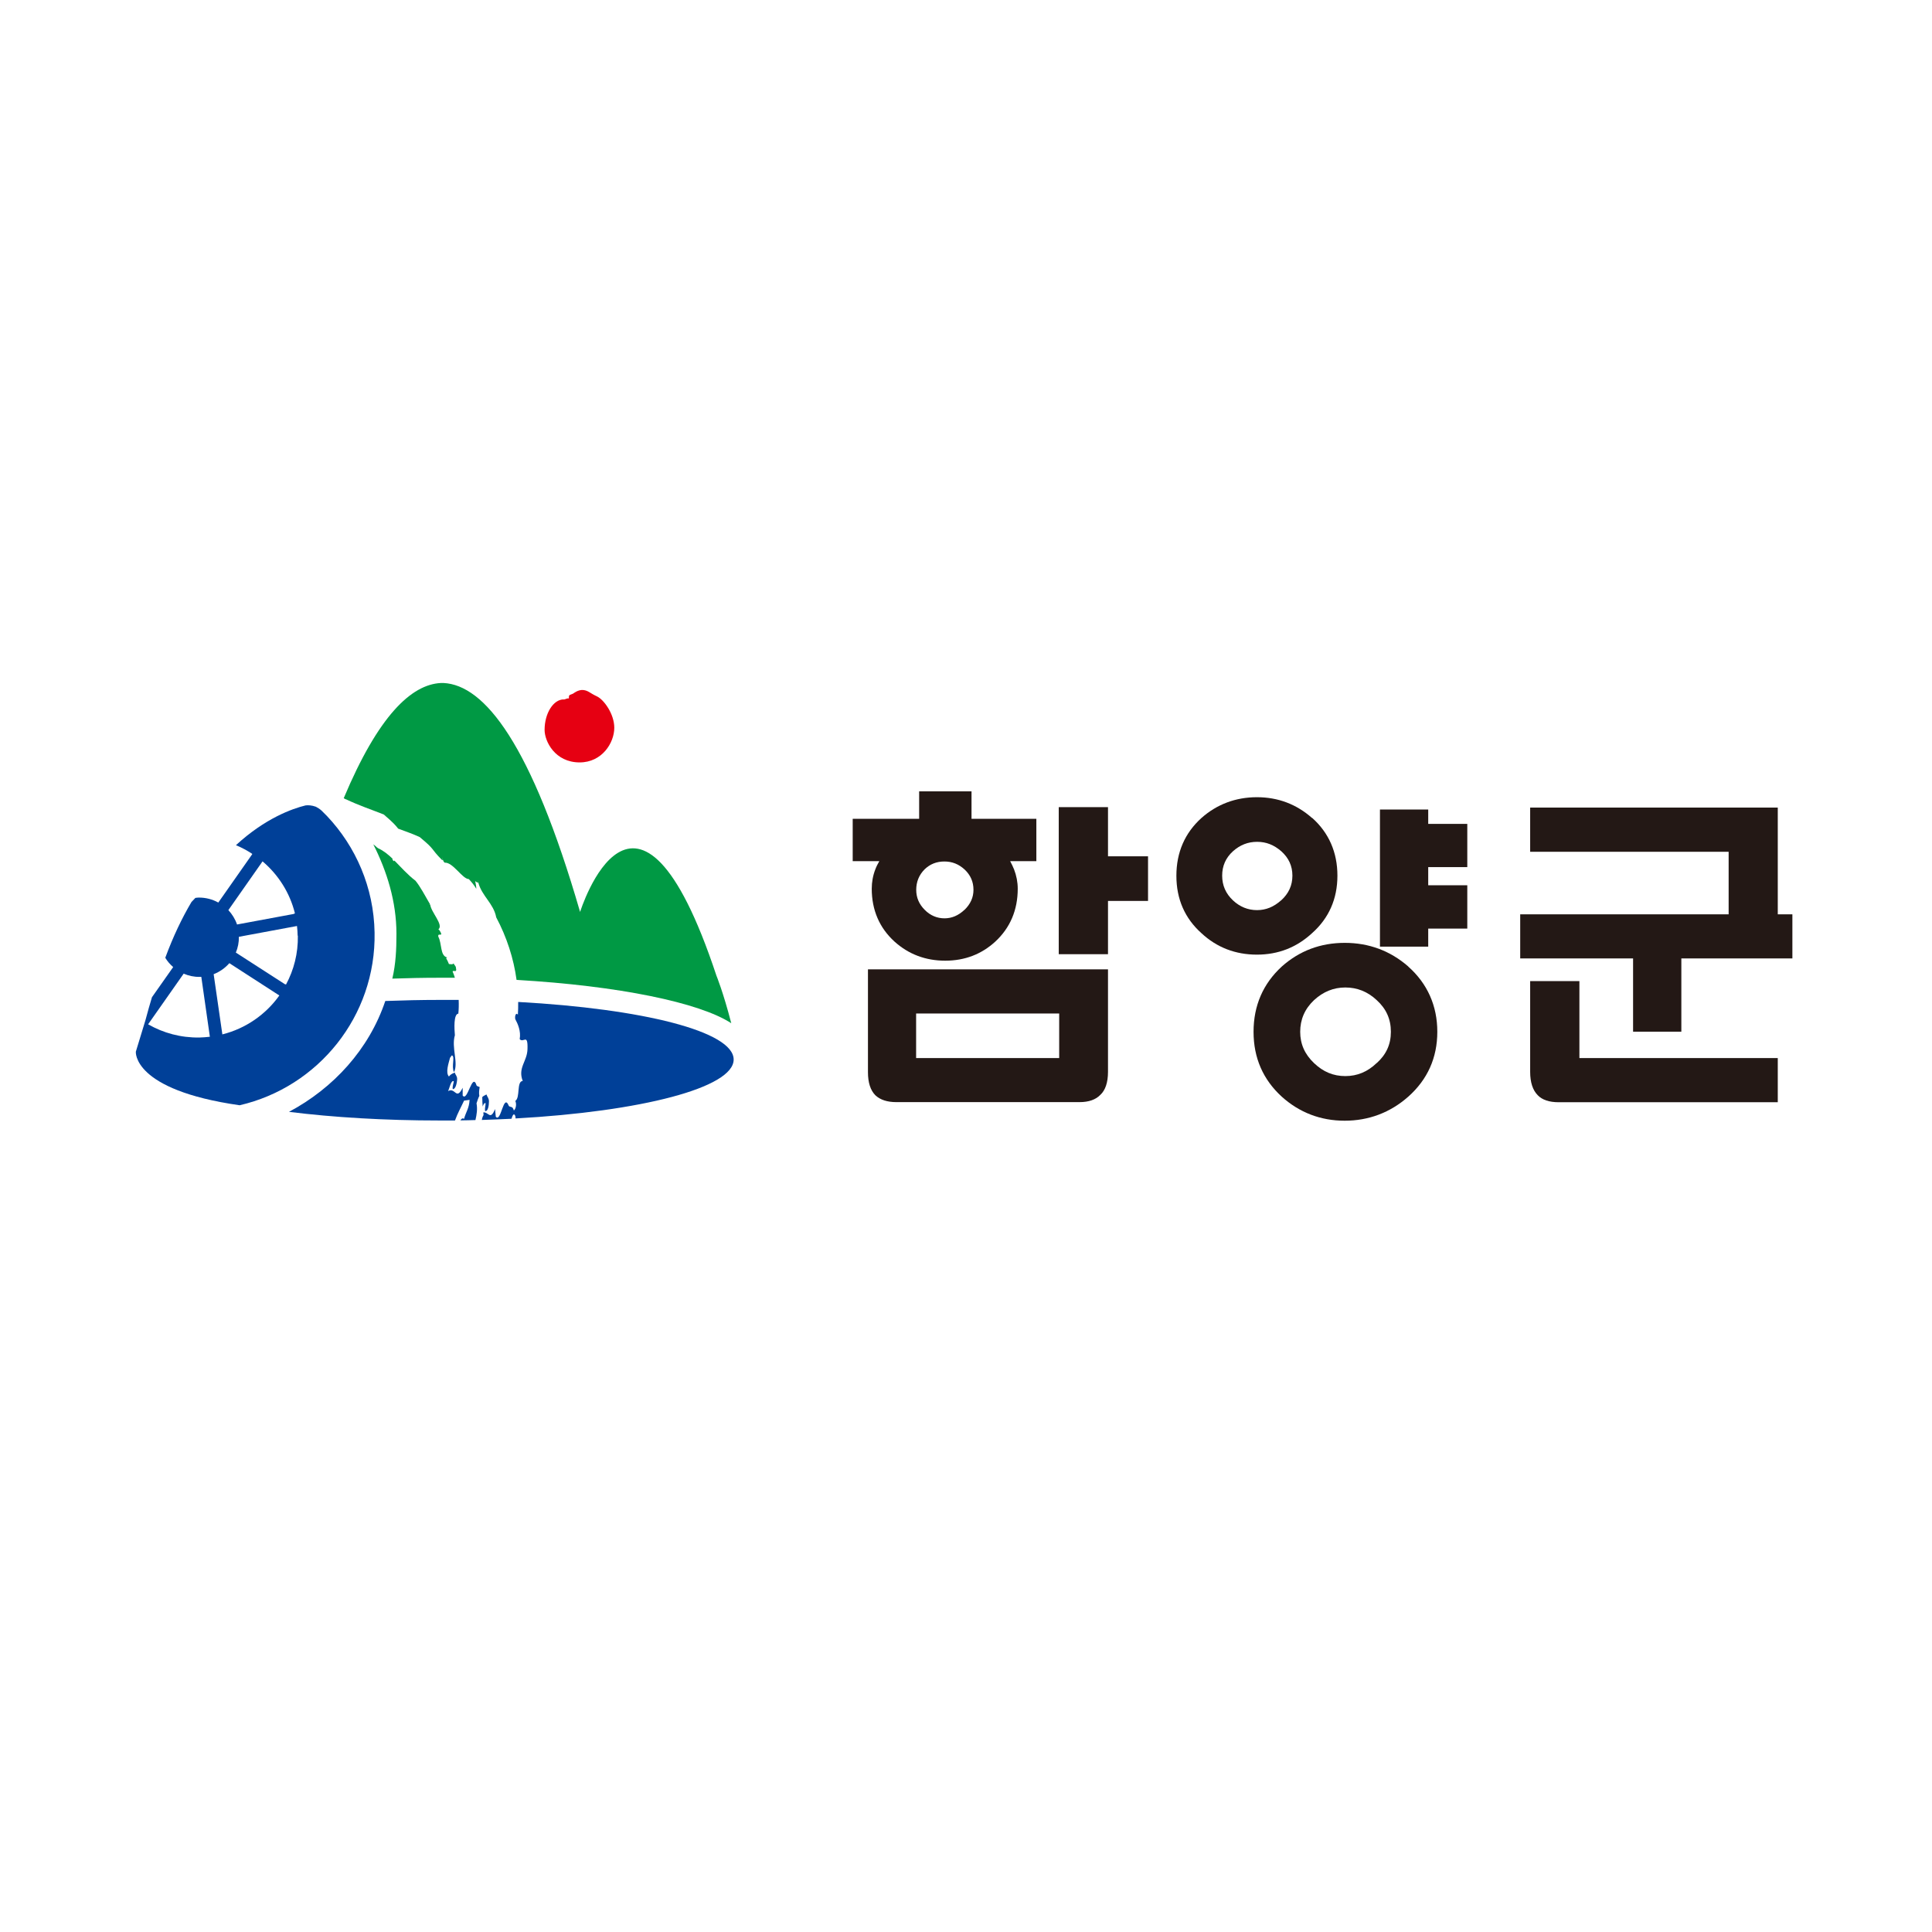 <svg width="512" height="512" viewBox="0 0 512 512" fill="none" xmlns="http://www.w3.org/2000/svg">
<rect width="512" height="512" fill="white"/>
<g clip-path="url(#clip0_315_7)">
<path d="M149.371 185.381C149.83 185.381 150.375 184.923 150.747 185.123C150.747 183.978 150.891 184.293 151.895 183.806C151.895 183.806 153.214 182.718 154.562 182.861C155.91 183.004 156.34 183.692 158.204 184.551C160.04 185.41 162.793 189.218 162.793 192.855C162.793 196.921 159.495 202.047 153.615 202.047C147.048 202.047 144.323 196.434 144.323 193.427C144.323 188.989 146.675 185.352 149.371 185.352V185.381Z" fill="#E60012"/>
<path d="M137.325 265.559C137.325 266.704 137.325 267.821 137.239 268.938C136.895 268.222 136.35 268.995 136.551 270.083C137.211 271.286 138.1 273.262 137.727 275.381C138.702 276.526 139.907 273.72 139.792 277.929C139.763 281.279 137.153 282.912 138.53 286.462C136.838 286.548 137.928 290.929 136.551 291.76C136.866 292.333 136.866 293.678 136.178 294.308C135.863 293.048 135.289 293.507 134.859 293.106C133.396 289.44 132.823 297.63 131.389 295.941L131.188 293.907C129.955 297.029 129.438 294.623 128.09 294.795C128.09 295.024 128.119 295.253 128.148 295.511C127.918 295.855 127.775 296.284 127.689 296.8C130.356 296.714 132.966 296.599 135.547 296.485C135.834 295.568 136.207 294.767 136.58 295.826C136.58 296.026 136.608 296.227 136.637 296.399C169.905 294.566 194.427 288.266 194.427 280.793C194.427 273.319 170.25 267.334 137.354 265.53L137.325 265.559Z" fill="#004098"/>
<path d="M128.607 294.452C129.295 294.509 129.582 293.106 129.582 291.789C129.496 290.901 129.152 290.758 128.922 290.042C128.607 290.242 128.234 290.328 127.804 290.729C127.804 291.731 127.861 292.505 127.918 293.249C128.091 292.676 128.349 292.218 128.693 292.361C128.693 293.02 128.406 293.765 128.578 294.48L128.607 294.452Z" fill="#004098"/>
<path d="M123.014 291.674L124.448 291.474C124.305 293.764 123.559 294.48 122.957 296.542C122.613 296.198 122.297 296.456 122.01 296.914C123.358 296.914 124.678 296.857 125.997 296.828C126.341 295.368 126.57 293.879 126.284 292.39C126.456 291.875 126.743 290.958 127.029 290.414C126.886 289.756 126.972 288.925 127.115 288.095C126.857 287.923 126.57 287.952 126.312 287.694C125.136 283.914 123.932 292.132 122.613 290.328V288.267C120.892 291.76 120.691 288.066 118.741 289.154C119.114 288.438 119.515 286.205 120.261 286.52C120.204 287.178 119.859 287.894 119.974 288.61C120.662 288.725 121.064 287.322 121.15 286.004C121.15 285.117 120.72 284.945 120.519 284.229C120.089 284.487 119.601 284.487 118.97 285.288C118.024 284.258 118.856 281.881 119.257 280.335L119.745 279.676C120.691 280.02 119.544 282.568 120.318 284.143C121.552 281.652 119.573 277.614 120.548 274.35C120.404 272.689 120.175 268.738 121.465 268.623C121.58 267.478 121.609 266.246 121.552 264.986C120.777 264.986 119.171 264.986 119.171 264.986H118.741C118.741 264.986 117.221 264.986 116.475 264.986C111.456 264.986 106.868 265.101 102.107 265.273C97.805 278.072 88.369 288.381 76.582 294.652C88.254 296.112 101.906 296.943 116.475 296.943C117.852 296.943 119.2 296.943 120.576 296.943C121.265 295.024 122.211 293.364 122.986 291.674H123.014Z" fill="#004098"/>
<path d="M91.667 211.811C95.023 213.415 98.665 214.646 101.705 215.849C104.43 218.197 104.803 218.712 105.52 219.6C107.527 220.344 109.506 221.032 111.227 221.833C115.586 225.441 113.894 224.64 117.164 227.933C117.221 227.933 117.307 227.933 117.336 227.904L117.164 227.217C117.278 227.618 117.422 227.99 117.565 228.333C117.68 228.419 117.737 228.505 117.852 228.62C120.032 228.448 122.527 232.944 124.247 232.972C124.993 233.774 125.681 234.605 126.226 235.549C126.226 234.862 126.054 234.232 125.94 233.516C126.255 233.745 126.628 234.032 126.714 233.86C126.657 233.631 126.599 233.402 126.571 233.173L126.743 233.86C127.718 237.525 130.815 239.415 131.503 243.109C134.285 248.321 136.121 253.99 136.895 259.689C163.911 261.235 185.45 265.702 193.796 271.171C191.645 262.867 189.867 258.572 189.867 258.572C168.529 194.201 153.73 241.677 153.73 241.677C140.767 196.978 128.377 181.544 117.536 181C117.536 181 117.307 181 117.192 181C117.078 181 116.963 181 116.848 181C108.961 181.401 100.243 189.734 91.094 211.525C91.266 211.639 91.467 211.754 91.667 211.84V211.811Z" fill="#009944"/>
<path d="M119.917 257.513C120.118 256.911 121.179 257.971 120.835 256.539C120.835 255.938 120.29 255.709 120.232 255.308C119.888 255.709 119.372 255.479 118.97 255.479C118.77 254.935 118.512 254.42 118.225 253.933C118.282 253.761 118.426 253.933 118.483 253.733C116.59 253.246 117.164 250.153 116.16 248.235C115.902 246.946 117.709 248.607 116.533 246.631L116.189 246.288C117.622 245.085 114.238 241.792 114.009 239.702L113.751 239.759L113.951 239.616C112.632 237.354 111.399 234.977 110.108 233.402C107.957 231.77 106.237 229.765 104.487 228.019C104.602 228.649 103.627 227.503 104.114 227.646C102.91 226.472 101.648 225.441 100.185 224.783C100.128 224.754 100.099 224.726 100.042 224.668C99.87 224.582 99.755 224.468 99.669 224.353C99.411 224.153 99.181 223.952 98.923 223.752C102.537 230.882 105.061 238.928 105.061 247.462C105.061 251.671 104.889 255.422 103.971 259.345C108.302 259.202 111.915 259.116 116.475 259.116C117.852 259.116 119.2 259.116 120.548 259.116C120.376 258.543 120.175 257.999 119.946 257.455L119.917 257.513Z" fill="#009944"/>
<path d="M86.648 216.25C86.448 216.078 86.275 215.877 86.046 215.648C85.759 215.362 85.472 215.076 85.186 214.789C84.698 214.36 84.21 214.045 83.694 213.787C82.576 213.386 81.629 213.357 80.97 213.443C77.442 214.302 70.272 216.851 62.529 223.981C64.049 224.611 65.483 225.384 66.831 226.272V226.386L57.854 239.186C56.305 238.327 54.498 237.84 52.605 237.869C52.319 237.869 52.032 237.926 51.774 237.955C51.487 238.241 51.143 238.613 50.741 239.043C48.246 243.252 45.894 248.149 43.801 253.819C44.346 254.735 45.063 255.565 45.894 256.281L40.273 264.27C39.728 266.017 39.126 268.222 38.552 270.341C37.606 273.462 36 278.702 36 278.702C36 278.702 34.996 288.839 63.504 292.905C84.325 288.095 99.669 269.31 99.267 247.147C99.067 235.149 94.277 224.325 86.648 216.25ZM78.933 247.977C79.019 252.645 77.872 257.054 75.807 260.891L75.521 260.834L62.5 252.444C63.045 251.156 63.332 249.752 63.303 248.263L78.704 245.4C78.79 246.23 78.876 247.089 78.876 247.948L78.933 247.977ZM69.526 228.334L69.584 228.276C73.742 231.798 76.811 236.58 78.159 242.05L77.786 242.221L62.816 244.999C62.328 243.567 61.525 242.279 60.521 241.191L69.555 228.305L69.526 228.334ZM39.269 271.429L48.676 258.028C49.996 258.601 51.458 258.916 52.978 258.887C53.093 258.887 53.236 258.887 53.351 258.887L55.617 274.751C54.699 274.865 53.781 274.923 52.864 274.951C47.931 275.037 43.256 273.748 39.269 271.458V271.429ZM58.915 274.121V274.035L56.621 258.171C58.227 257.541 59.661 256.539 60.779 255.25L74.029 263.812C70.444 268.852 65.11 272.574 58.944 274.121H58.915Z" fill="#004098"/>
<path d="M347.691 216.765C343.59 213.128 338.685 211.267 333.093 211.267C327.5 211.267 322.51 213.128 318.409 216.765C313.992 220.745 311.755 225.9 311.755 232.085C311.755 238.27 313.992 243.367 318.409 247.318C322.481 251.098 327.414 252.988 333.093 252.988C338.771 252.988 343.618 251.07 347.719 247.29C352.165 243.338 354.43 238.213 354.43 232.056C354.43 225.9 352.165 220.688 347.719 216.736L347.691 216.765ZM339.488 238.613C337.567 240.332 335.502 241.191 333.121 241.191C330.741 241.191 328.59 240.332 326.755 238.613C324.833 236.809 323.887 234.633 323.887 232.056C323.887 229.479 324.833 227.331 326.755 225.585C328.619 223.924 330.712 223.093 333.15 223.093C335.588 223.093 337.624 223.924 339.546 225.585C341.525 227.36 342.5 229.479 342.5 232.056C342.5 234.633 341.525 236.781 339.517 238.613H339.488Z" fill="#231815"/>
<path d="M387.613 218.34H378.493V215.763V214.531H377.26H366.935H365.702V215.763V249.638V250.869H366.935H377.26H378.493V249.638V246.087H387.613H388.846V244.856V235.836V234.604H387.613H378.493V229.794H387.613H388.846V228.562V219.571V218.34H387.613Z" fill="#231815"/>
<path d="M373.216 256.138C368.455 251.986 362.805 249.867 356.381 249.867C349.956 249.867 344.392 251.957 339.689 256.138C334.727 260.691 332.204 266.504 332.204 273.433C332.204 280.363 334.727 286.09 339.66 290.614C344.364 294.852 349.985 297 356.352 297C362.719 297 368.426 294.852 373.187 290.643C378.321 286.09 380.902 280.306 380.902 273.433C380.902 266.561 378.292 260.662 373.187 256.138H373.216ZM364.841 281.709C362.432 284.028 359.707 285.174 356.524 285.174C353.341 285.174 350.673 284.057 348.236 281.737C345.769 279.389 344.565 276.669 344.565 273.433C344.565 270.197 345.769 267.363 348.236 265.043C350.673 262.81 353.398 261.693 356.524 261.693C359.65 261.693 362.432 262.781 364.841 265.043C367.365 267.334 368.598 270.083 368.598 273.433C368.598 276.784 367.365 279.447 364.87 281.709H364.841Z" fill="#231815"/>
<path d="M473.767 242.307H471.128V214.016H405.509V225.728H458.107V242.307H402.87V253.99H432.783V273.405H445.574V253.99H475.028V242.307H473.795H473.767Z" fill="#231815"/>
<path d="M418.558 280.421V260.004H405.509V284.057C405.509 286.835 406.197 288.897 407.488 290.214C408.664 291.474 410.556 292.104 413.052 292.104H471.128V280.392H418.558V280.421Z" fill="#231815"/>
<path d="M273.353 216.994H257.464V209.721H243.583V216.994H225.974V228.219H233.029C232.628 228.906 232.255 229.622 231.968 230.395C231.337 232.027 231.022 233.745 231.022 235.521C231.022 241.162 233.058 245.887 237.044 249.523C240.802 252.902 245.304 254.592 250.495 254.592C255.686 254.592 260.132 252.874 263.774 249.523C267.703 245.887 269.711 241.162 269.711 235.521C269.711 233.774 269.367 232.027 268.736 230.395C268.449 229.651 268.076 228.935 267.703 228.219H274.644V216.994H273.41H273.353ZM255.6 241.105C253.994 242.622 252.245 243.367 250.295 243.367C248.344 243.367 246.537 242.622 245.075 241.133C243.555 239.616 242.809 237.869 242.809 235.807C242.809 233.745 243.526 231.884 245.046 230.366C246.48 228.992 248.201 228.305 250.266 228.305C252.331 228.305 254.052 228.992 255.629 230.424C257.206 231.913 257.981 233.688 257.981 235.807C257.981 237.812 257.206 239.558 255.6 241.133V241.105Z" fill="#231815"/>
<path d="M303.008 226.93H293.63V215.133V213.901H292.396H281.814H280.58V215.133V251.642V252.873H281.814H292.396H293.63V251.642V238.756H303.008H304.241V237.497V228.162V226.93H303.008Z" fill="#231815"/>
<path d="M292.396 256.882H230.018V284.143C230.018 286.892 230.678 288.953 231.997 290.271C233.288 291.473 235.123 292.075 237.561 292.075H286.087C288.525 292.075 290.389 291.416 291.593 290.156C292.913 288.953 293.63 286.892 293.63 284.057V256.882H292.396ZM280.695 280.392H242.781V268.594H280.695V280.392Z" fill="#231815"/>
</g>
<defs>
<clipPath id="clip0_315_7">
<rect width="439" height="116" fill="white" transform="translate(36 181)"/>
</clipPath>
</defs>
</svg>
